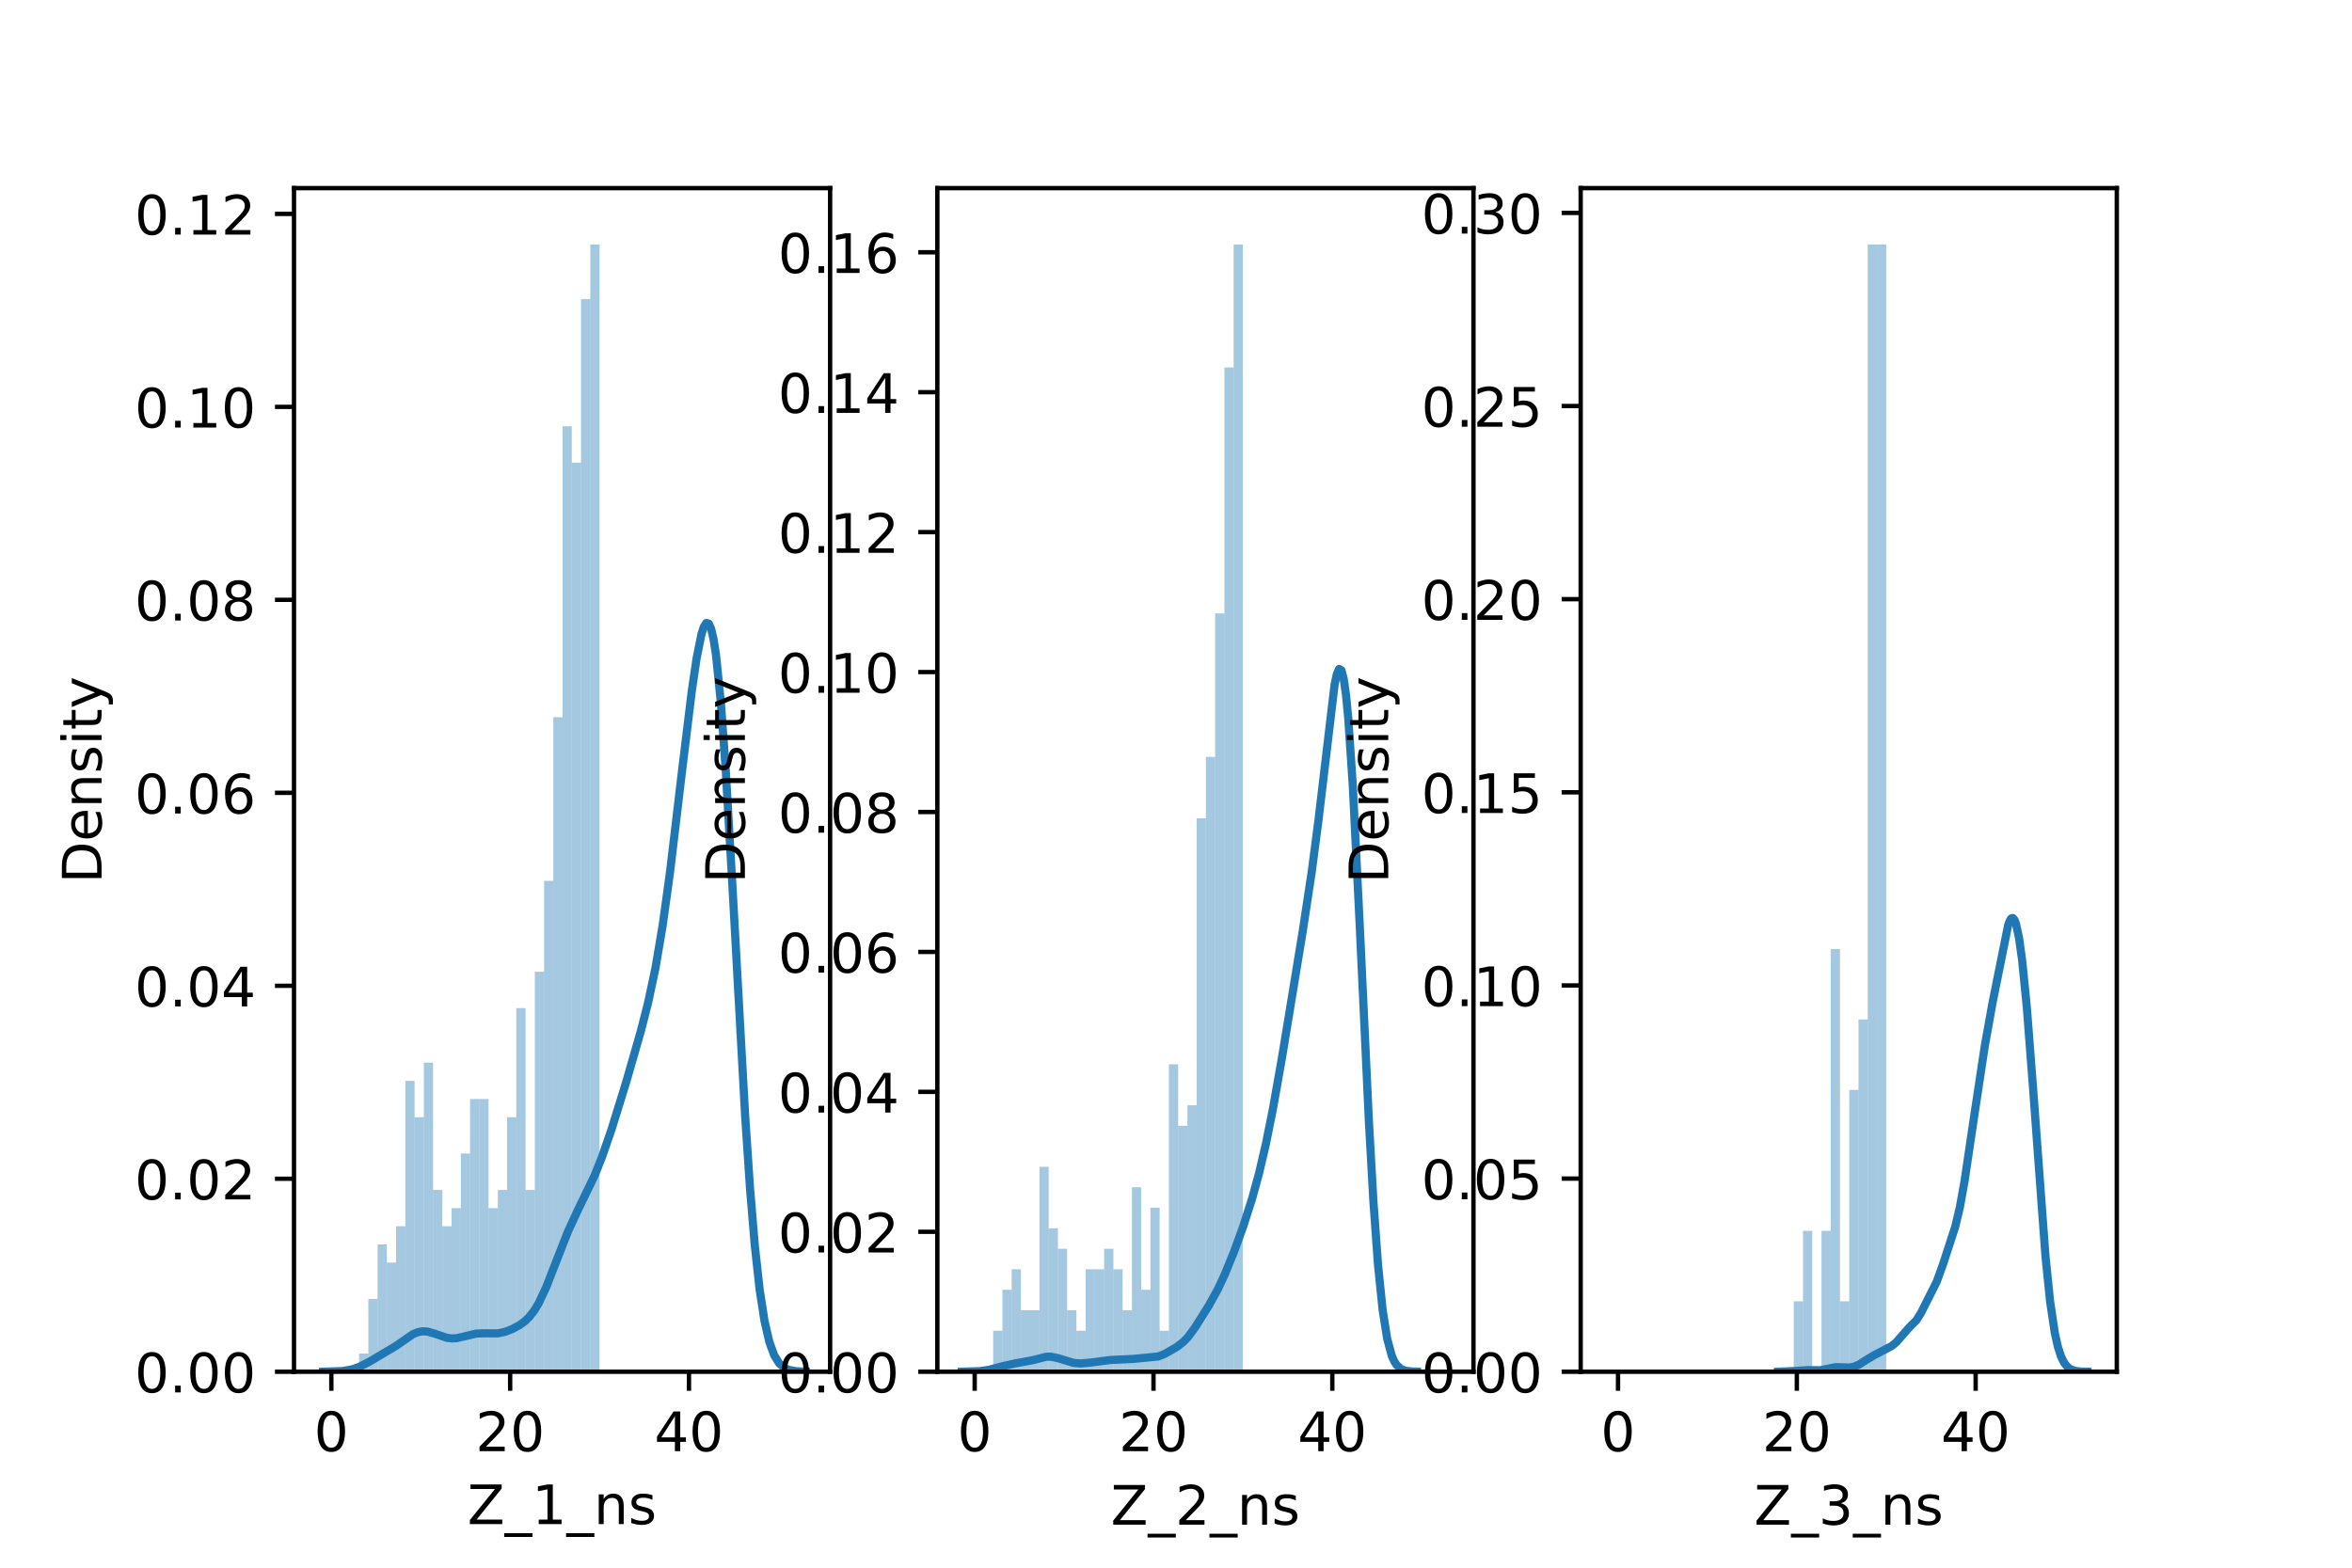 <?xml version="1.0" encoding="utf-8" standalone="no"?>
<!DOCTYPE svg PUBLIC "-//W3C//DTD SVG 1.1//EN"
  "http://www.w3.org/Graphics/SVG/1.1/DTD/svg11.dtd">
<!-- Created with matplotlib (https://matplotlib.org/) -->
<svg height="288pt" version="1.1" viewBox="0 0 432 288" width="432pt" xmlns="http://www.w3.org/2000/svg" xmlns:xlink="http://www.w3.org/1999/xlink">
 <defs>
  <style type="text/css">*{stroke-linecap:butt;stroke-linejoin:round;}</style>
 </defs>
 <g id="figure_1">
  <g id="patch_1">
   <path d="M 0 288 
L 432 288 
L 432 0 
L 0 0 
z
" style="fill:#ffffff;"/>
  </g>
  <g id="axes_1">
   <g id="patch_2">
    <path d="M 54 252 
L 152.471 252 
L 152.471 34.56 
L 54 34.56 
z
" style="fill:#ffffff;"/>
   </g>
   <g id="patch_3">
    <path clip-path="url(#pa188728f07)" d="M 60.858 252 
L 62.557 252 
L 62.557 252 
L 60.858 252 
z
" style="fill:#1f77b4;opacity:0.4;"/>
   </g>
   <g id="patch_4">
    <path clip-path="url(#pa188728f07)" d="M 62.557 252 
L 64.256 252 
L 64.256 252 
L 62.557 252 
z
" style="fill:#1f77b4;opacity:0.4;"/>
   </g>
   <g id="patch_5">
    <path clip-path="url(#pa188728f07)" d="M 64.256 252 
L 65.955 252 
L 65.955 252 
L 64.256 252 
z
" style="fill:#1f77b4;opacity:0.4;"/>
   </g>
   <g id="patch_6">
    <path clip-path="url(#pa188728f07)" d="M 65.955 252 
L 67.653 252 
L 67.653 248.66 
L 65.955 248.66 
z
" style="fill:#1f77b4;opacity:0.4;"/>
   </g>
   <g id="patch_7">
    <path clip-path="url(#pa188728f07)" d="M 67.653 252 
L 69.352 252 
L 69.352 238.64 
L 67.653 238.64 
z
" style="fill:#1f77b4;opacity:0.4;"/>
   </g>
   <g id="patch_8">
    <path clip-path="url(#pa188728f07)" d="M 69.352 252 
L 71.051 252 
L 71.051 228.619 
L 69.352 228.619 
z
" style="fill:#1f77b4;opacity:0.4;"/>
   </g>
   <g id="patch_9">
    <path clip-path="url(#pa188728f07)" d="M 71.051 252 
L 72.75 252 
L 72.75 231.959 
L 71.051 231.959 
z
" style="fill:#1f77b4;opacity:0.4;"/>
   </g>
   <g id="patch_10">
    <path clip-path="url(#pa188728f07)" d="M 72.75 252 
L 74.448 252 
L 74.448 225.279 
L 72.75 225.279 
z
" style="fill:#1f77b4;opacity:0.4;"/>
   </g>
   <g id="patch_11">
    <path clip-path="url(#pa188728f07)" d="M 74.448 252 
L 76.147 252 
L 76.147 198.559 
L 74.448 198.559 
z
" style="fill:#1f77b4;opacity:0.4;"/>
   </g>
   <g id="patch_12">
    <path clip-path="url(#pa188728f07)" d="M 76.147 252 
L 77.846 252 
L 77.846 205.239 
L 76.147 205.239 
z
" style="fill:#1f77b4;opacity:0.4;"/>
   </g>
   <g id="patch_13">
    <path clip-path="url(#pa188728f07)" d="M 77.846 252 
L 79.545 252 
L 79.545 195.218 
L 77.846 195.218 
z
" style="fill:#1f77b4;opacity:0.4;"/>
   </g>
   <g id="patch_14">
    <path clip-path="url(#pa188728f07)" d="M 79.545 252 
L 81.244 252 
L 81.244 218.599 
L 79.545 218.599 
z
" style="fill:#1f77b4;opacity:0.4;"/>
   </g>
   <g id="patch_15">
    <path clip-path="url(#pa188728f07)" d="M 81.244 252 
L 82.942 252 
L 82.942 225.279 
L 81.244 225.279 
z
" style="fill:#1f77b4;opacity:0.4;"/>
   </g>
   <g id="patch_16">
    <path clip-path="url(#pa188728f07)" d="M 82.942 252 
L 84.641 252 
L 84.641 221.939 
L 82.942 221.939 
z
" style="fill:#1f77b4;opacity:0.4;"/>
   </g>
   <g id="patch_17">
    <path clip-path="url(#pa188728f07)" d="M 84.641 252 
L 86.34 252 
L 86.34 211.919 
L 84.641 211.919 
z
" style="fill:#1f77b4;opacity:0.4;"/>
   </g>
   <g id="patch_18">
    <path clip-path="url(#pa188728f07)" d="M 86.34 252 
L 88.039 252 
L 88.039 201.899 
L 86.34 201.899 
z
" style="fill:#1f77b4;opacity:0.4;"/>
   </g>
   <g id="patch_19">
    <path clip-path="url(#pa188728f07)" d="M 88.039 252 
L 89.737 252 
L 89.737 201.899 
L 88.039 201.899 
z
" style="fill:#1f77b4;opacity:0.4;"/>
   </g>
   <g id="patch_20">
    <path clip-path="url(#pa188728f07)" d="M 89.737 252 
L 91.436 252 
L 91.436 221.939 
L 89.737 221.939 
z
" style="fill:#1f77b4;opacity:0.4;"/>
   </g>
   <g id="patch_21">
    <path clip-path="url(#pa188728f07)" d="M 91.436 252 
L 93.135 252 
L 93.135 218.599 
L 91.436 218.599 
z
" style="fill:#1f77b4;opacity:0.4;"/>
   </g>
   <g id="patch_22">
    <path clip-path="url(#pa188728f07)" d="M 93.135 252 
L 94.834 252 
L 94.834 205.239 
L 93.135 205.239 
z
" style="fill:#1f77b4;opacity:0.4;"/>
   </g>
   <g id="patch_23">
    <path clip-path="url(#pa188728f07)" d="M 94.834 252 
L 96.533 252 
L 96.533 185.198 
L 94.834 185.198 
z
" style="fill:#1f77b4;opacity:0.4;"/>
   </g>
   <g id="patch_24">
    <path clip-path="url(#pa188728f07)" d="M 96.533 252 
L 98.231 252 
L 98.231 218.599 
L 96.533 218.599 
z
" style="fill:#1f77b4;opacity:0.4;"/>
   </g>
   <g id="patch_25">
    <path clip-path="url(#pa188728f07)" d="M 98.231 252 
L 99.93 252 
L 99.93 178.518 
L 98.231 178.518 
z
" style="fill:#1f77b4;opacity:0.4;"/>
   </g>
   <g id="patch_26">
    <path clip-path="url(#pa188728f07)" d="M 99.93 252 
L 101.629 252 
L 101.629 161.818 
L 99.93 161.818 
z
" style="fill:#1f77b4;opacity:0.4;"/>
   </g>
   <g id="patch_27">
    <path clip-path="url(#pa188728f07)" d="M 101.629 252 
L 103.328 252 
L 103.328 131.757 
L 101.629 131.757 
z
" style="fill:#1f77b4;opacity:0.4;"/>
   </g>
   <g id="patch_28">
    <path clip-path="url(#pa188728f07)" d="M 103.328 252 
L 105.026 252 
L 105.026 78.315 
L 103.328 78.315 
z
" style="fill:#1f77b4;opacity:0.4;"/>
   </g>
   <g id="patch_29">
    <path clip-path="url(#pa188728f07)" d="M 105.026 252 
L 106.725 252 
L 106.725 84.995 
L 105.026 84.995 
z
" style="fill:#1f77b4;opacity:0.4;"/>
   </g>
   <g id="patch_30">
    <path clip-path="url(#pa188728f07)" d="M 106.725 252 
L 108.424 252 
L 108.424 54.935 
L 106.725 54.935 
z
" style="fill:#1f77b4;opacity:0.4;"/>
   </g>
   <g id="patch_31">
    <path clip-path="url(#pa188728f07)" d="M 108.424 252 
L 110.123 252 
L 110.123 44.914 
L 108.424 44.914 
z
" style="fill:#1f77b4;opacity:0.4;"/>
   </g>
   <g id="matplotlib.axis_1">
    <g id="xtick_1">
     <g id="line2d_1">
      <defs>
       <path d="M 0 0 
L 0 3.5 
" id="m44349bd1cd" style="stroke:#000000;stroke-width:0.8;"/>
      </defs>
      <g>
       <use style="stroke:#000000;stroke-width:0.8;" x="60.858" xlink:href="#m44349bd1cd" y="252"/>
      </g>
     </g>
     <g id="text_1">
      <!-- 0 -->
      <g transform="translate(57.677 266.598)scale(0.1 -0.1)">
       <defs>
        <path d="M 31.781 66.406 
Q 24.172 66.406 20.328 58.906 
Q 16.5 51.422 16.5 36.375 
Q 16.5 21.391 20.328 13.891 
Q 24.172 6.391 31.781 6.391 
Q 39.453 6.391 43.281 13.891 
Q 47.125 21.391 47.125 36.375 
Q 47.125 51.422 43.281 58.906 
Q 39.453 66.406 31.781 66.406 
z
M 31.781 74.219 
Q 44.047 74.219 50.516 64.516 
Q 56.984 54.828 56.984 36.375 
Q 56.984 17.969 50.516 8.266 
Q 44.047 -1.422 31.781 -1.422 
Q 19.531 -1.422 13.062 8.266 
Q 6.594 17.969 6.594 36.375 
Q 6.594 54.828 13.062 64.516 
Q 19.531 74.219 31.781 74.219 
z
" id="DejaVuSans-48"/>
       </defs>
       <use xlink:href="#DejaVuSans-48"/>
      </g>
     </g>
    </g>
    <g id="xtick_2">
     <g id="line2d_2">
      <g>
       <use style="stroke:#000000;stroke-width:0.8;" x="93.701" xlink:href="#m44349bd1cd" y="252"/>
      </g>
     </g>
     <g id="text_2">
      <!-- 20 -->
      <g transform="translate(87.339 266.598)scale(0.1 -0.1)">
       <defs>
        <path d="M 19.188 8.297 
L 53.609 8.297 
L 53.609 0 
L 7.328 0 
L 7.328 8.297 
Q 12.938 14.109 22.625 23.891 
Q 32.328 33.688 34.812 36.531 
Q 39.547 41.844 41.422 45.531 
Q 43.312 49.219 43.312 52.781 
Q 43.312 58.594 39.234 62.25 
Q 35.156 65.922 28.609 65.922 
Q 23.969 65.922 18.812 64.312 
Q 13.672 62.703 7.812 59.422 
L 7.812 69.391 
Q 13.766 71.781 18.938 73 
Q 24.125 74.219 28.422 74.219 
Q 39.75 74.219 46.484 68.547 
Q 53.219 62.891 53.219 53.422 
Q 53.219 48.922 51.531 44.891 
Q 49.859 40.875 45.406 35.406 
Q 44.188 33.984 37.641 27.219 
Q 31.109 20.453 19.188 8.297 
z
" id="DejaVuSans-50"/>
       </defs>
       <use xlink:href="#DejaVuSans-50"/>
       <use x="63.623" xlink:href="#DejaVuSans-48"/>
      </g>
     </g>
    </g>
    <g id="xtick_3">
     <g id="line2d_3">
      <g>
       <use style="stroke:#000000;stroke-width:0.8;" x="126.544" xlink:href="#m44349bd1cd" y="252"/>
      </g>
     </g>
     <g id="text_3">
      <!-- 40 -->
      <g transform="translate(120.182 266.598)scale(0.1 -0.1)">
       <defs>
        <path d="M 37.797 64.312 
L 12.891 25.391 
L 37.797 25.391 
z
M 35.203 72.906 
L 47.609 72.906 
L 47.609 25.391 
L 58.016 25.391 
L 58.016 17.188 
L 47.609 17.188 
L 47.609 0 
L 37.797 0 
L 37.797 17.188 
L 4.891 17.188 
L 4.891 26.703 
z
" id="DejaVuSans-52"/>
       </defs>
       <use xlink:href="#DejaVuSans-52"/>
       <use x="63.623" xlink:href="#DejaVuSans-48"/>
      </g>
     </g>
    </g>
    <g id="text_4">
     <!-- Z_1_ns -->
     <g transform="translate(85.856 279.998)scale(0.1 -0.1)">
      <defs>
       <path d="M 5.609 72.906 
L 62.891 72.906 
L 62.891 65.375 
L 16.797 8.297 
L 64.016 8.297 
L 64.016 0 
L 4.5 0 
L 4.5 7.516 
L 50.594 64.594 
L 5.609 64.594 
z
" id="DejaVuSans-90"/>
       <path d="M 50.984 -16.609 
L 50.984 -23.578 
L -0.984 -23.578 
L -0.984 -16.609 
z
" id="DejaVuSans-95"/>
       <path d="M 12.406 8.297 
L 28.516 8.297 
L 28.516 63.922 
L 10.984 60.406 
L 10.984 69.391 
L 28.422 72.906 
L 38.281 72.906 
L 38.281 8.297 
L 54.391 8.297 
L 54.391 0 
L 12.406 0 
z
" id="DejaVuSans-49"/>
       <path d="M 54.891 33.016 
L 54.891 0 
L 45.906 0 
L 45.906 32.719 
Q 45.906 40.484 42.875 44.328 
Q 39.844 48.188 33.797 48.188 
Q 26.516 48.188 22.312 43.547 
Q 18.109 38.922 18.109 30.906 
L 18.109 0 
L 9.078 0 
L 9.078 54.688 
L 18.109 54.688 
L 18.109 46.188 
Q 21.344 51.125 25.703 53.562 
Q 30.078 56 35.797 56 
Q 45.219 56 50.047 50.172 
Q 54.891 44.344 54.891 33.016 
z
" id="DejaVuSans-110"/>
       <path d="M 44.281 53.078 
L 44.281 44.578 
Q 40.484 46.531 36.375 47.5 
Q 32.281 48.484 27.875 48.484 
Q 21.188 48.484 17.844 46.438 
Q 14.5 44.391 14.5 40.281 
Q 14.5 37.156 16.891 35.375 
Q 19.281 33.594 26.516 31.984 
L 29.594 31.297 
Q 39.156 29.25 43.188 25.516 
Q 47.219 21.781 47.219 15.094 
Q 47.219 7.469 41.188 3.016 
Q 35.156 -1.422 24.609 -1.422 
Q 20.219 -1.422 15.453 -0.562 
Q 10.688 0.297 5.422 2 
L 5.422 11.281 
Q 10.406 8.688 15.234 7.391 
Q 20.062 6.109 24.812 6.109 
Q 31.156 6.109 34.562 8.281 
Q 37.984 10.453 37.984 14.406 
Q 37.984 18.062 35.516 20.016 
Q 33.062 21.969 24.703 23.781 
L 21.578 24.516 
Q 13.234 26.266 9.516 29.906 
Q 5.812 33.547 5.812 39.891 
Q 5.812 47.609 11.281 51.797 
Q 16.75 56 26.812 56 
Q 31.781 56 36.172 55.266 
Q 40.578 54.547 44.281 53.078 
z
" id="DejaVuSans-115"/>
      </defs>
      <use xlink:href="#DejaVuSans-90"/>
      <use x="68.506" xlink:href="#DejaVuSans-95"/>
      <use x="118.506" xlink:href="#DejaVuSans-49"/>
      <use x="182.129" xlink:href="#DejaVuSans-95"/>
      <use x="232.129" xlink:href="#DejaVuSans-110"/>
      <use x="295.508" xlink:href="#DejaVuSans-115"/>
     </g>
    </g>
   </g>
   <g id="matplotlib.axis_2">
    <g id="ytick_1">
     <g id="line2d_4">
      <defs>
       <path d="M 0 0 
L -3.5 0 
" id="m15f867b687" style="stroke:#000000;stroke-width:0.8;"/>
      </defs>
      <g>
       <use style="stroke:#000000;stroke-width:0.8;" x="54" xlink:href="#m15f867b687" y="252"/>
      </g>
     </g>
     <g id="text_5">
      <!-- 0.00 -->
      <g transform="translate(24.734 255.799)scale(0.1 -0.1)">
       <defs>
        <path d="M 10.688 12.406 
L 21 12.406 
L 21 0 
L 10.688 0 
z
" id="DejaVuSans-46"/>
       </defs>
       <use xlink:href="#DejaVuSans-48"/>
       <use x="63.623" xlink:href="#DejaVuSans-46"/>
       <use x="95.41" xlink:href="#DejaVuSans-48"/>
       <use x="159.033" xlink:href="#DejaVuSans-48"/>
      </g>
     </g>
    </g>
    <g id="ytick_2">
     <g id="line2d_5">
      <g>
       <use style="stroke:#000000;stroke-width:0.8;" x="54" xlink:href="#m15f867b687" y="216.549"/>
      </g>
     </g>
     <g id="text_6">
      <!-- 0.02 -->
      <g transform="translate(24.734 220.348)scale(0.1 -0.1)">
       <use xlink:href="#DejaVuSans-48"/>
       <use x="63.623" xlink:href="#DejaVuSans-46"/>
       <use x="95.41" xlink:href="#DejaVuSans-48"/>
       <use x="159.033" xlink:href="#DejaVuSans-50"/>
      </g>
     </g>
    </g>
    <g id="ytick_3">
     <g id="line2d_6">
      <g>
       <use style="stroke:#000000;stroke-width:0.8;" x="54" xlink:href="#m15f867b687" y="181.098"/>
      </g>
     </g>
     <g id="text_7">
      <!-- 0.04 -->
      <g transform="translate(24.734 184.897)scale(0.1 -0.1)">
       <use xlink:href="#DejaVuSans-48"/>
       <use x="63.623" xlink:href="#DejaVuSans-46"/>
       <use x="95.41" xlink:href="#DejaVuSans-48"/>
       <use x="159.033" xlink:href="#DejaVuSans-52"/>
      </g>
     </g>
    </g>
    <g id="ytick_4">
     <g id="line2d_7">
      <g>
       <use style="stroke:#000000;stroke-width:0.8;" x="54" xlink:href="#m15f867b687" y="145.647"/>
      </g>
     </g>
     <g id="text_8">
      <!-- 0.06 -->
      <g transform="translate(24.734 149.446)scale(0.1 -0.1)">
       <defs>
        <path d="M 33.016 40.375 
Q 26.375 40.375 22.484 35.828 
Q 18.609 31.297 18.609 23.391 
Q 18.609 15.531 22.484 10.953 
Q 26.375 6.391 33.016 6.391 
Q 39.656 6.391 43.531 10.953 
Q 47.406 15.531 47.406 23.391 
Q 47.406 31.297 43.531 35.828 
Q 39.656 40.375 33.016 40.375 
z
M 52.594 71.297 
L 52.594 62.312 
Q 48.875 64.062 45.094 64.984 
Q 41.312 65.922 37.594 65.922 
Q 27.828 65.922 22.672 59.328 
Q 17.531 52.734 16.797 39.406 
Q 19.672 43.656 24.016 45.922 
Q 28.375 48.188 33.594 48.188 
Q 44.578 48.188 50.953 41.516 
Q 57.328 34.859 57.328 23.391 
Q 57.328 12.156 50.688 5.359 
Q 44.047 -1.422 33.016 -1.422 
Q 20.359 -1.422 13.672 8.266 
Q 6.984 17.969 6.984 36.375 
Q 6.984 53.656 15.188 63.938 
Q 23.391 74.219 37.203 74.219 
Q 40.922 74.219 44.703 73.484 
Q 48.484 72.75 52.594 71.297 
z
" id="DejaVuSans-54"/>
       </defs>
       <use xlink:href="#DejaVuSans-48"/>
       <use x="63.623" xlink:href="#DejaVuSans-46"/>
       <use x="95.41" xlink:href="#DejaVuSans-48"/>
       <use x="159.033" xlink:href="#DejaVuSans-54"/>
      </g>
     </g>
    </g>
    <g id="ytick_5">
     <g id="line2d_8">
      <g>
       <use style="stroke:#000000;stroke-width:0.8;" x="54" xlink:href="#m15f867b687" y="110.196"/>
      </g>
     </g>
     <g id="text_9">
      <!-- 0.08 -->
      <g transform="translate(24.734 113.995)scale(0.1 -0.1)">
       <defs>
        <path d="M 31.781 34.625 
Q 24.75 34.625 20.719 30.859 
Q 16.703 27.094 16.703 20.516 
Q 16.703 13.922 20.719 10.156 
Q 24.75 6.391 31.781 6.391 
Q 38.812 6.391 42.859 10.172 
Q 46.922 13.969 46.922 20.516 
Q 46.922 27.094 42.891 30.859 
Q 38.875 34.625 31.781 34.625 
z
M 21.922 38.812 
Q 15.578 40.375 12.031 44.719 
Q 8.5 49.078 8.5 55.328 
Q 8.5 64.062 14.719 69.141 
Q 20.953 74.219 31.781 74.219 
Q 42.672 74.219 48.875 69.141 
Q 55.078 64.062 55.078 55.328 
Q 55.078 49.078 51.531 44.719 
Q 48 40.375 41.703 38.812 
Q 48.828 37.156 52.797 32.312 
Q 56.781 27.484 56.781 20.516 
Q 56.781 9.906 50.312 4.234 
Q 43.844 -1.422 31.781 -1.422 
Q 19.734 -1.422 13.25 4.234 
Q 6.781 9.906 6.781 20.516 
Q 6.781 27.484 10.781 32.312 
Q 14.797 37.156 21.922 38.812 
z
M 18.312 54.391 
Q 18.312 48.734 21.844 45.562 
Q 25.391 42.391 31.781 42.391 
Q 38.141 42.391 41.719 45.562 
Q 45.312 48.734 45.312 54.391 
Q 45.312 60.062 41.719 63.234 
Q 38.141 66.406 31.781 66.406 
Q 25.391 66.406 21.844 63.234 
Q 18.312 60.062 18.312 54.391 
z
" id="DejaVuSans-56"/>
       </defs>
       <use xlink:href="#DejaVuSans-48"/>
       <use x="63.623" xlink:href="#DejaVuSans-46"/>
       <use x="95.41" xlink:href="#DejaVuSans-48"/>
       <use x="159.033" xlink:href="#DejaVuSans-56"/>
      </g>
     </g>
    </g>
    <g id="ytick_6">
     <g id="line2d_9">
      <g>
       <use style="stroke:#000000;stroke-width:0.8;" x="54" xlink:href="#m15f867b687" y="74.745"/>
      </g>
     </g>
     <g id="text_10">
      <!-- 0.10 -->
      <g transform="translate(24.734 78.544)scale(0.1 -0.1)">
       <use xlink:href="#DejaVuSans-48"/>
       <use x="63.623" xlink:href="#DejaVuSans-46"/>
       <use x="95.41" xlink:href="#DejaVuSans-49"/>
       <use x="159.033" xlink:href="#DejaVuSans-48"/>
      </g>
     </g>
    </g>
    <g id="ytick_7">
     <g id="line2d_10">
      <g>
       <use style="stroke:#000000;stroke-width:0.8;" x="54" xlink:href="#m15f867b687" y="39.294"/>
      </g>
     </g>
     <g id="text_11">
      <!-- 0.12 -->
      <g transform="translate(24.734 43.093)scale(0.1 -0.1)">
       <use xlink:href="#DejaVuSans-48"/>
       <use x="63.623" xlink:href="#DejaVuSans-46"/>
       <use x="95.41" xlink:href="#DejaVuSans-49"/>
       <use x="159.033" xlink:href="#DejaVuSans-50"/>
      </g>
     </g>
    </g>
    <g id="text_12">
     <!-- Density -->
     <g transform="translate(18.655 162.289)rotate(-90)scale(0.1 -0.1)">
      <defs>
       <path d="M 19.672 64.797 
L 19.672 8.109 
L 31.594 8.109 
Q 46.688 8.109 53.688 14.938 
Q 60.688 21.781 60.688 36.531 
Q 60.688 51.172 53.688 57.984 
Q 46.688 64.797 31.594 64.797 
z
M 9.812 72.906 
L 30.078 72.906 
Q 51.266 72.906 61.172 64.094 
Q 71.094 55.281 71.094 36.531 
Q 71.094 17.672 61.125 8.828 
Q 51.172 0 30.078 0 
L 9.812 0 
z
" id="DejaVuSans-68"/>
       <path d="M 56.203 29.594 
L 56.203 25.203 
L 14.891 25.203 
Q 15.484 15.922 20.484 11.062 
Q 25.484 6.203 34.422 6.203 
Q 39.594 6.203 44.453 7.469 
Q 49.312 8.734 54.109 11.281 
L 54.109 2.781 
Q 49.266 0.734 44.188 -0.344 
Q 39.109 -1.422 33.891 -1.422 
Q 20.797 -1.422 13.156 6.188 
Q 5.516 13.812 5.516 26.812 
Q 5.516 40.234 12.766 48.109 
Q 20.016 56 32.328 56 
Q 43.359 56 49.781 48.891 
Q 56.203 41.797 56.203 29.594 
z
M 47.219 32.234 
Q 47.125 39.594 43.094 43.984 
Q 39.062 48.391 32.422 48.391 
Q 24.906 48.391 20.391 44.141 
Q 15.875 39.891 15.188 32.172 
z
" id="DejaVuSans-101"/>
       <path d="M 9.422 54.688 
L 18.406 54.688 
L 18.406 0 
L 9.422 0 
z
M 9.422 75.984 
L 18.406 75.984 
L 18.406 64.594 
L 9.422 64.594 
z
" id="DejaVuSans-105"/>
       <path d="M 18.312 70.219 
L 18.312 54.688 
L 36.812 54.688 
L 36.812 47.703 
L 18.312 47.703 
L 18.312 18.016 
Q 18.312 11.328 20.141 9.422 
Q 21.969 7.516 27.594 7.516 
L 36.812 7.516 
L 36.812 0 
L 27.594 0 
Q 17.188 0 13.234 3.875 
Q 9.281 7.766 9.281 18.016 
L 9.281 47.703 
L 2.688 47.703 
L 2.688 54.688 
L 9.281 54.688 
L 9.281 70.219 
z
" id="DejaVuSans-116"/>
       <path d="M 32.172 -5.078 
Q 28.375 -14.844 24.75 -17.812 
Q 21.141 -20.797 15.094 -20.797 
L 7.906 -20.797 
L 7.906 -13.281 
L 13.188 -13.281 
Q 16.891 -13.281 18.938 -11.516 
Q 21 -9.766 23.484 -3.219 
L 25.094 0.875 
L 2.984 54.688 
L 12.5 54.688 
L 29.594 11.922 
L 46.688 54.688 
L 56.203 54.688 
z
" id="DejaVuSans-121"/>
      </defs>
      <use xlink:href="#DejaVuSans-68"/>
      <use x="77.002" xlink:href="#DejaVuSans-101"/>
      <use x="138.525" xlink:href="#DejaVuSans-110"/>
      <use x="201.904" xlink:href="#DejaVuSans-115"/>
      <use x="254.004" xlink:href="#DejaVuSans-105"/>
      <use x="281.787" xlink:href="#DejaVuSans-116"/>
      <use x="320.996" xlink:href="#DejaVuSans-121"/>
     </g>
    </g>
   </g>
   <g id="line2d_11">
    <path clip-path="url(#pa188728f07)" d="M 59.348 251.997 
L 62.911 251.877 
L 64.693 251.561 
L 66.03 251.091 
L 67.811 250.179 
L 72.711 247.273 
L 75.83 245.109 
L 76.721 244.735 
L 77.612 244.572 
L 78.503 244.622 
L 79.839 245.003 
L 82.066 245.767 
L 82.957 245.882 
L 83.848 245.836 
L 85.184 245.535 
L 87.412 245 
L 88.748 244.936 
L 91.421 244.954 
L 92.757 244.672 
L 94.094 244.152 
L 95.43 243.43 
L 96.321 242.79 
L 97.212 241.938 
L 98.103 240.795 
L 98.994 239.31 
L 100.33 236.452 
L 102.112 231.876 
L 104.339 226.2 
L 106.121 222.353 
L 109.239 215.904 
L 110.576 212.542 
L 112.358 207.37 
L 115.03 198.739 
L 117.703 189.431 
L 119.04 184.199 
L 120.376 177.923 
L 121.712 170.027 
L 123.049 160.34 
L 125.276 141.604 
L 127.058 126.986 
L 127.949 120.933 
L 128.84 116.505 
L 129.285 115.132 
L 129.731 114.452 
L 130.176 114.559 
L 130.622 115.537 
L 131.067 117.452 
L 131.513 120.344 
L 132.403 129.069 
L 133.294 141.386 
L 134.631 164.592 
L 136.858 204.909 
L 137.749 218.175 
L 138.64 228.866 
L 139.531 236.946 
L 140.422 242.694 
L 141.313 246.547 
L 142.204 248.983 
L 143.095 250.43 
L 143.985 251.236 
L 144.876 251.654 
L 146.213 251.909 
L 147.995 251.989 
L 147.995 251.989 
" style="fill:none;stroke:#1f77b4;stroke-linecap:square;stroke-width:1.5;"/>
   </g>
   <g id="patch_32">
    <path d="M 54 252 
L 54 34.56 
" style="fill:none;stroke:#000000;stroke-linecap:square;stroke-linejoin:miter;stroke-width:0.8;"/>
   </g>
   <g id="patch_33">
    <path d="M 152.471 252 
L 152.471 34.56 
" style="fill:none;stroke:#000000;stroke-linecap:square;stroke-linejoin:miter;stroke-width:0.8;"/>
   </g>
   <g id="patch_34">
    <path d="M 54 252 
L 152.471 252 
" style="fill:none;stroke:#000000;stroke-linecap:square;stroke-linejoin:miter;stroke-width:0.8;"/>
   </g>
   <g id="patch_35">
    <path d="M 54 34.56 
L 152.471 34.56 
" style="fill:none;stroke:#000000;stroke-linecap:square;stroke-linejoin:miter;stroke-width:0.8;"/>
   </g>
  </g>
  <g id="axes_2">
   <g id="patch_36">
    <path d="M 172.165 252 
L 270.635 252 
L 270.635 34.56 
L 172.165 34.56 
z
" style="fill:#ffffff;"/>
   </g>
   <g id="patch_37">
    <path clip-path="url(#p2536c1d29c)" d="M 179.023 252 
L 180.722 252 
L 180.722 252 
L 179.023 252 
z
" style="fill:#1f77b4;opacity:0.4;"/>
   </g>
   <g id="patch_38">
    <path clip-path="url(#p2536c1d29c)" d="M 180.722 252 
L 182.421 252 
L 182.421 252 
L 180.722 252 
z
" style="fill:#1f77b4;opacity:0.4;"/>
   </g>
   <g id="patch_39">
    <path clip-path="url(#p2536c1d29c)" d="M 182.421 252 
L 184.119 252 
L 184.119 244.47 
L 182.421 244.47 
z
" style="fill:#1f77b4;opacity:0.4;"/>
   </g>
   <g id="patch_40">
    <path clip-path="url(#p2536c1d29c)" d="M 184.119 252 
L 185.818 252 
L 185.818 236.939 
L 184.119 236.939 
z
" style="fill:#1f77b4;opacity:0.4;"/>
   </g>
   <g id="patch_41">
    <path clip-path="url(#p2536c1d29c)" d="M 185.818 252 
L 187.517 252 
L 187.517 233.174 
L 185.818 233.174 
z
" style="fill:#1f77b4;opacity:0.4;"/>
   </g>
   <g id="patch_42">
    <path clip-path="url(#p2536c1d29c)" d="M 187.517 252 
L 189.216 252 
L 189.216 240.704 
L 187.517 240.704 
z
" style="fill:#1f77b4;opacity:0.4;"/>
   </g>
   <g id="patch_43">
    <path clip-path="url(#p2536c1d29c)" d="M 189.216 252 
L 190.914 252 
L 190.914 240.704 
L 189.216 240.704 
z
" style="fill:#1f77b4;opacity:0.4;"/>
   </g>
   <g id="patch_44">
    <path clip-path="url(#p2536c1d29c)" d="M 190.914 252 
L 192.613 252 
L 192.613 214.348 
L 190.914 214.348 
z
" style="fill:#1f77b4;opacity:0.4;"/>
   </g>
   <g id="patch_45">
    <path clip-path="url(#p2536c1d29c)" d="M 192.613 252 
L 194.312 252 
L 194.312 225.644 
L 192.613 225.644 
z
" style="fill:#1f77b4;opacity:0.4;"/>
   </g>
   <g id="patch_46">
    <path clip-path="url(#p2536c1d29c)" d="M 194.312 252 
L 196.011 252 
L 196.011 229.409 
L 194.312 229.409 
z
" style="fill:#1f77b4;opacity:0.4;"/>
   </g>
   <g id="patch_47">
    <path clip-path="url(#p2536c1d29c)" d="M 196.011 252 
L 197.71 252 
L 197.71 240.704 
L 196.011 240.704 
z
" style="fill:#1f77b4;opacity:0.4;"/>
   </g>
   <g id="patch_48">
    <path clip-path="url(#p2536c1d29c)" d="M 197.71 252 
L 199.408 252 
L 199.408 244.47 
L 197.71 244.47 
z
" style="fill:#1f77b4;opacity:0.4;"/>
   </g>
   <g id="patch_49">
    <path clip-path="url(#p2536c1d29c)" d="M 199.408 252 
L 201.107 252 
L 201.107 233.174 
L 199.408 233.174 
z
" style="fill:#1f77b4;opacity:0.4;"/>
   </g>
   <g id="patch_50">
    <path clip-path="url(#p2536c1d29c)" d="M 201.107 252 
L 202.806 252 
L 202.806 233.174 
L 201.107 233.174 
z
" style="fill:#1f77b4;opacity:0.4;"/>
   </g>
   <g id="patch_51">
    <path clip-path="url(#p2536c1d29c)" d="M 202.806 252 
L 204.505 252 
L 204.505 229.409 
L 202.806 229.409 
z
" style="fill:#1f77b4;opacity:0.4;"/>
   </g>
   <g id="patch_52">
    <path clip-path="url(#p2536c1d29c)" d="M 204.505 252 
L 206.203 252 
L 206.203 233.174 
L 204.505 233.174 
z
" style="fill:#1f77b4;opacity:0.4;"/>
   </g>
   <g id="patch_53">
    <path clip-path="url(#p2536c1d29c)" d="M 206.203 252 
L 207.902 252 
L 207.902 240.704 
L 206.203 240.704 
z
" style="fill:#1f77b4;opacity:0.4;"/>
   </g>
   <g id="patch_54">
    <path clip-path="url(#p2536c1d29c)" d="M 207.902 252 
L 209.601 252 
L 209.601 218.113 
L 207.902 218.113 
z
" style="fill:#1f77b4;opacity:0.4;"/>
   </g>
   <g id="patch_55">
    <path clip-path="url(#p2536c1d29c)" d="M 209.601 252 
L 211.3 252 
L 211.3 236.939 
L 209.601 236.939 
z
" style="fill:#1f77b4;opacity:0.4;"/>
   </g>
   <g id="patch_56">
    <path clip-path="url(#p2536c1d29c)" d="M 211.3 252 
L 212.999 252 
L 212.999 221.878 
L 211.3 221.878 
z
" style="fill:#1f77b4;opacity:0.4;"/>
   </g>
   <g id="patch_57">
    <path clip-path="url(#p2536c1d29c)" d="M 212.999 252 
L 214.697 252 
L 214.697 244.47 
L 212.999 244.47 
z
" style="fill:#1f77b4;opacity:0.4;"/>
   </g>
   <g id="patch_58">
    <path clip-path="url(#p2536c1d29c)" d="M 214.697 252 
L 216.396 252 
L 216.396 195.522 
L 214.697 195.522 
z
" style="fill:#1f77b4;opacity:0.4;"/>
   </g>
   <g id="patch_59">
    <path clip-path="url(#p2536c1d29c)" d="M 216.396 252 
L 218.095 252 
L 218.095 206.818 
L 216.396 206.818 
z
" style="fill:#1f77b4;opacity:0.4;"/>
   </g>
   <g id="patch_60">
    <path clip-path="url(#p2536c1d29c)" d="M 218.095 252 
L 219.794 252 
L 219.794 203.052 
L 218.095 203.052 
z
" style="fill:#1f77b4;opacity:0.4;"/>
   </g>
   <g id="patch_61">
    <path clip-path="url(#p2536c1d29c)" d="M 219.794 252 
L 221.492 252 
L 221.492 150.34 
L 219.794 150.34 
z
" style="fill:#1f77b4;opacity:0.4;"/>
   </g>
   <g id="patch_62">
    <path clip-path="url(#p2536c1d29c)" d="M 221.492 252 
L 223.191 252 
L 223.191 139.044 
L 221.492 139.044 
z
" style="fill:#1f77b4;opacity:0.4;"/>
   </g>
   <g id="patch_63">
    <path clip-path="url(#p2536c1d29c)" d="M 223.191 252 
L 224.89 252 
L 224.89 112.688 
L 223.191 112.688 
z
" style="fill:#1f77b4;opacity:0.4;"/>
   </g>
   <g id="patch_64">
    <path clip-path="url(#p2536c1d29c)" d="M 224.89 252 
L 226.589 252 
L 226.589 67.505 
L 224.89 67.505 
z
" style="fill:#1f77b4;opacity:0.4;"/>
   </g>
   <g id="patch_65">
    <path clip-path="url(#p2536c1d29c)" d="M 226.589 252 
L 228.288 252 
L 228.288 44.914 
L 226.589 44.914 
z
" style="fill:#1f77b4;opacity:0.4;"/>
   </g>
   <g id="matplotlib.axis_3">
    <g id="xtick_4">
     <g id="line2d_12">
      <g>
       <use style="stroke:#000000;stroke-width:0.8;" x="179.023" xlink:href="#m44349bd1cd" y="252"/>
      </g>
     </g>
     <g id="text_13">
      <!-- 0 -->
      <g transform="translate(175.842 266.598)scale(0.1 -0.1)">
       <use xlink:href="#DejaVuSans-48"/>
      </g>
     </g>
    </g>
    <g id="xtick_5">
     <g id="line2d_13">
      <g>
       <use style="stroke:#000000;stroke-width:0.8;" x="211.866" xlink:href="#m44349bd1cd" y="252"/>
      </g>
     </g>
     <g id="text_14">
      <!-- 20 -->
      <g transform="translate(205.504 266.598)scale(0.1 -0.1)">
       <use xlink:href="#DejaVuSans-50"/>
       <use x="63.623" xlink:href="#DejaVuSans-48"/>
      </g>
     </g>
    </g>
    <g id="xtick_6">
     <g id="line2d_14">
      <g>
       <use style="stroke:#000000;stroke-width:0.8;" x="244.709" xlink:href="#m44349bd1cd" y="252"/>
      </g>
     </g>
     <g id="text_15">
      <!-- 40 -->
      <g transform="translate(238.347 266.598)scale(0.1 -0.1)">
       <use xlink:href="#DejaVuSans-52"/>
       <use x="63.623" xlink:href="#DejaVuSans-48"/>
      </g>
     </g>
    </g>
    <g id="text_16">
     <!-- Z_2_ns -->
     <g transform="translate(204.02 280.1)scale(0.1 -0.1)">
      <use xlink:href="#DejaVuSans-90"/>
      <use x="68.506" xlink:href="#DejaVuSans-95"/>
      <use x="118.506" xlink:href="#DejaVuSans-50"/>
      <use x="182.129" xlink:href="#DejaVuSans-95"/>
      <use x="232.129" xlink:href="#DejaVuSans-110"/>
      <use x="295.508" xlink:href="#DejaVuSans-115"/>
     </g>
    </g>
   </g>
   <g id="matplotlib.axis_4">
    <g id="ytick_8">
     <g id="line2d_15">
      <g>
       <use style="stroke:#000000;stroke-width:0.8;" x="172.165" xlink:href="#m15f867b687" y="252"/>
      </g>
     </g>
     <g id="text_17">
      <!-- 0.00 -->
      <g transform="translate(142.899 255.799)scale(0.1 -0.1)">
       <use xlink:href="#DejaVuSans-48"/>
       <use x="63.623" xlink:href="#DejaVuSans-46"/>
       <use x="95.41" xlink:href="#DejaVuSans-48"/>
       <use x="159.033" xlink:href="#DejaVuSans-48"/>
      </g>
     </g>
    </g>
    <g id="ytick_9">
     <g id="line2d_16">
      <g>
       <use style="stroke:#000000;stroke-width:0.8;" x="172.165" xlink:href="#m15f867b687" y="226.293"/>
      </g>
     </g>
     <g id="text_18">
      <!-- 0.02 -->
      <g transform="translate(142.899 230.092)scale(0.1 -0.1)">
       <use xlink:href="#DejaVuSans-48"/>
       <use x="63.623" xlink:href="#DejaVuSans-46"/>
       <use x="95.41" xlink:href="#DejaVuSans-48"/>
       <use x="159.033" xlink:href="#DejaVuSans-50"/>
      </g>
     </g>
    </g>
    <g id="ytick_10">
     <g id="line2d_17">
      <g>
       <use style="stroke:#000000;stroke-width:0.8;" x="172.165" xlink:href="#m15f867b687" y="200.586"/>
      </g>
     </g>
     <g id="text_19">
      <!-- 0.04 -->
      <g transform="translate(142.899 204.385)scale(0.1 -0.1)">
       <use xlink:href="#DejaVuSans-48"/>
       <use x="63.623" xlink:href="#DejaVuSans-46"/>
       <use x="95.41" xlink:href="#DejaVuSans-48"/>
       <use x="159.033" xlink:href="#DejaVuSans-52"/>
      </g>
     </g>
    </g>
    <g id="ytick_11">
     <g id="line2d_18">
      <g>
       <use style="stroke:#000000;stroke-width:0.8;" x="172.165" xlink:href="#m15f867b687" y="174.878"/>
      </g>
     </g>
     <g id="text_20">
      <!-- 0.06 -->
      <g transform="translate(142.899 178.678)scale(0.1 -0.1)">
       <use xlink:href="#DejaVuSans-48"/>
       <use x="63.623" xlink:href="#DejaVuSans-46"/>
       <use x="95.41" xlink:href="#DejaVuSans-48"/>
       <use x="159.033" xlink:href="#DejaVuSans-54"/>
      </g>
     </g>
    </g>
    <g id="ytick_12">
     <g id="line2d_19">
      <g>
       <use style="stroke:#000000;stroke-width:0.8;" x="172.165" xlink:href="#m15f867b687" y="149.171"/>
      </g>
     </g>
     <g id="text_21">
      <!-- 0.08 -->
      <g transform="translate(142.899 152.97)scale(0.1 -0.1)">
       <use xlink:href="#DejaVuSans-48"/>
       <use x="63.623" xlink:href="#DejaVuSans-46"/>
       <use x="95.41" xlink:href="#DejaVuSans-48"/>
       <use x="159.033" xlink:href="#DejaVuSans-56"/>
      </g>
     </g>
    </g>
    <g id="ytick_13">
     <g id="line2d_20">
      <g>
       <use style="stroke:#000000;stroke-width:0.8;" x="172.165" xlink:href="#m15f867b687" y="123.464"/>
      </g>
     </g>
     <g id="text_22">
      <!-- 0.10 -->
      <g transform="translate(142.899 127.263)scale(0.1 -0.1)">
       <use xlink:href="#DejaVuSans-48"/>
       <use x="63.623" xlink:href="#DejaVuSans-46"/>
       <use x="95.41" xlink:href="#DejaVuSans-49"/>
       <use x="159.033" xlink:href="#DejaVuSans-48"/>
      </g>
     </g>
    </g>
    <g id="ytick_14">
     <g id="line2d_21">
      <g>
       <use style="stroke:#000000;stroke-width:0.8;" x="172.165" xlink:href="#m15f867b687" y="97.757"/>
      </g>
     </g>
     <g id="text_23">
      <!-- 0.12 -->
      <g transform="translate(142.899 101.556)scale(0.1 -0.1)">
       <use xlink:href="#DejaVuSans-48"/>
       <use x="63.623" xlink:href="#DejaVuSans-46"/>
       <use x="95.41" xlink:href="#DejaVuSans-49"/>
       <use x="159.033" xlink:href="#DejaVuSans-50"/>
      </g>
     </g>
    </g>
    <g id="ytick_15">
     <g id="line2d_22">
      <g>
       <use style="stroke:#000000;stroke-width:0.8;" x="172.165" xlink:href="#m15f867b687" y="72.05"/>
      </g>
     </g>
     <g id="text_24">
      <!-- 0.14 -->
      <g transform="translate(142.899 75.849)scale(0.1 -0.1)">
       <use xlink:href="#DejaVuSans-48"/>
       <use x="63.623" xlink:href="#DejaVuSans-46"/>
       <use x="95.41" xlink:href="#DejaVuSans-49"/>
       <use x="159.033" xlink:href="#DejaVuSans-52"/>
      </g>
     </g>
    </g>
    <g id="ytick_16">
     <g id="line2d_23">
      <g>
       <use style="stroke:#000000;stroke-width:0.8;" x="172.165" xlink:href="#m15f867b687" y="46.342"/>
      </g>
     </g>
     <g id="text_25">
      <!-- 0.16 -->
      <g transform="translate(142.899 50.142)scale(0.1 -0.1)">
       <use xlink:href="#DejaVuSans-48"/>
       <use x="63.623" xlink:href="#DejaVuSans-46"/>
       <use x="95.41" xlink:href="#DejaVuSans-49"/>
       <use x="159.033" xlink:href="#DejaVuSans-54"/>
      </g>
     </g>
    </g>
    <g id="text_26">
     <!-- Density -->
     <g transform="translate(136.819 162.289)rotate(-90)scale(0.1 -0.1)">
      <use xlink:href="#DejaVuSans-68"/>
      <use x="77.002" xlink:href="#DejaVuSans-101"/>
      <use x="138.525" xlink:href="#DejaVuSans-110"/>
      <use x="201.904" xlink:href="#DejaVuSans-115"/>
      <use x="254.004" xlink:href="#DejaVuSans-105"/>
      <use x="281.787" xlink:href="#DejaVuSans-116"/>
      <use x="320.996" xlink:href="#DejaVuSans-121"/>
     </g>
    </g>
   </g>
   <g id="line2d_24">
    <path clip-path="url(#p2536c1d29c)" d="M 176.641 251.998 
L 180.002 251.891 
L 181.683 251.637 
L 184.204 250.972 
L 186.305 250.501 
L 189.666 249.883 
L 192.187 249.243 
L 193.027 249.239 
L 194.288 249.499 
L 197.229 250.39 
L 198.489 250.482 
L 200.17 250.336 
L 203.952 249.844 
L 208.153 249.647 
L 212.775 249.194 
L 214.036 248.669 
L 216.136 247.459 
L 217.397 246.479 
L 218.237 245.59 
L 219.498 243.873 
L 222.019 239.861 
L 223.699 236.828 
L 224.96 234.121 
L 226.641 229.993 
L 228.321 225.377 
L 230.002 220.126 
L 231.262 215.511 
L 232.523 210.101 
L 233.783 203.824 
L 235.464 194.325 
L 239.246 171.264 
L 240.926 160.196 
L 242.187 150.52 
L 245.128 125.764 
L 245.548 123.819 
L 245.968 122.886 
L 246.389 123.146 
L 246.809 124.729 
L 247.229 127.703 
L 247.649 132.062 
L 248.489 144.58 
L 249.75 170.045 
L 251.431 206.003 
L 252.271 220.876 
L 253.111 232.44 
L 253.952 240.646 
L 254.792 245.95 
L 255.632 249.061 
L 256.052 250.026 
L 256.473 250.707 
L 257.313 251.489 
L 258.153 251.819 
L 259.414 251.97 
L 260.254 251.992 
L 260.254 251.992 
" style="fill:none;stroke:#1f77b4;stroke-linecap:square;stroke-width:1.5;"/>
   </g>
   <g id="patch_66">
    <path d="M 172.165 252 
L 172.165 34.56 
" style="fill:none;stroke:#000000;stroke-linecap:square;stroke-linejoin:miter;stroke-width:0.8;"/>
   </g>
   <g id="patch_67">
    <path d="M 270.635 252 
L 270.635 34.56 
" style="fill:none;stroke:#000000;stroke-linecap:square;stroke-linejoin:miter;stroke-width:0.8;"/>
   </g>
   <g id="patch_68">
    <path d="M 172.165 252 
L 270.635 252 
" style="fill:none;stroke:#000000;stroke-linecap:square;stroke-linejoin:miter;stroke-width:0.8;"/>
   </g>
   <g id="patch_69">
    <path d="M 172.165 34.56 
L 270.635 34.56 
" style="fill:none;stroke:#000000;stroke-linecap:square;stroke-linejoin:miter;stroke-width:0.8;"/>
   </g>
  </g>
  <g id="axes_3">
   <g id="patch_70">
    <path d="M 290.329 252 
L 388.8 252 
L 388.8 34.56 
L 290.329 34.56 
z
" style="fill:#ffffff;"/>
   </g>
   <g id="patch_71">
    <path clip-path="url(#pe9ae7b98cb)" d="M 297.188 252 
L 298.886 252 
L 298.886 252 
L 297.188 252 
z
" style="fill:#1f77b4;opacity:0.4;"/>
   </g>
   <g id="patch_72">
    <path clip-path="url(#pe9ae7b98cb)" d="M 298.886 252 
L 300.585 252 
L 300.585 252 
L 298.886 252 
z
" style="fill:#1f77b4;opacity:0.4;"/>
   </g>
   <g id="patch_73">
    <path clip-path="url(#pe9ae7b98cb)" d="M 300.585 252 
L 302.284 252 
L 302.284 252 
L 300.585 252 
z
" style="fill:#1f77b4;opacity:0.4;"/>
   </g>
   <g id="patch_74">
    <path clip-path="url(#pe9ae7b98cb)" d="M 302.284 252 
L 303.983 252 
L 303.983 252 
L 302.284 252 
z
" style="fill:#1f77b4;opacity:0.4;"/>
   </g>
   <g id="patch_75">
    <path clip-path="url(#pe9ae7b98cb)" d="M 303.983 252 
L 305.682 252 
L 305.682 252 
L 303.983 252 
z
" style="fill:#1f77b4;opacity:0.4;"/>
   </g>
   <g id="patch_76">
    <path clip-path="url(#pe9ae7b98cb)" d="M 305.682 252 
L 307.38 252 
L 307.38 252 
L 305.682 252 
z
" style="fill:#1f77b4;opacity:0.4;"/>
   </g>
   <g id="patch_77">
    <path clip-path="url(#pe9ae7b98cb)" d="M 307.38 252 
L 309.079 252 
L 309.079 252 
L 307.38 252 
z
" style="fill:#1f77b4;opacity:0.4;"/>
   </g>
   <g id="patch_78">
    <path clip-path="url(#pe9ae7b98cb)" d="M 309.079 252 
L 310.778 252 
L 310.778 252 
L 309.079 252 
z
" style="fill:#1f77b4;opacity:0.4;"/>
   </g>
   <g id="patch_79">
    <path clip-path="url(#pe9ae7b98cb)" d="M 310.778 252 
L 312.477 252 
L 312.477 252 
L 310.778 252 
z
" style="fill:#1f77b4;opacity:0.4;"/>
   </g>
   <g id="patch_80">
    <path clip-path="url(#pe9ae7b98cb)" d="M 312.477 252 
L 314.175 252 
L 314.175 252 
L 312.477 252 
z
" style="fill:#1f77b4;opacity:0.4;"/>
   </g>
   <g id="patch_81">
    <path clip-path="url(#pe9ae7b98cb)" d="M 314.175 252 
L 315.874 252 
L 315.874 252 
L 314.175 252 
z
" style="fill:#1f77b4;opacity:0.4;"/>
   </g>
   <g id="patch_82">
    <path clip-path="url(#pe9ae7b98cb)" d="M 315.874 252 
L 317.573 252 
L 317.573 252 
L 315.874 252 
z
" style="fill:#1f77b4;opacity:0.4;"/>
   </g>
   <g id="patch_83">
    <path clip-path="url(#pe9ae7b98cb)" d="M 317.573 252 
L 319.272 252 
L 319.272 252 
L 317.573 252 
z
" style="fill:#1f77b4;opacity:0.4;"/>
   </g>
   <g id="patch_84">
    <path clip-path="url(#pe9ae7b98cb)" d="M 319.272 252 
L 320.971 252 
L 320.971 252 
L 319.272 252 
z
" style="fill:#1f77b4;opacity:0.4;"/>
   </g>
   <g id="patch_85">
    <path clip-path="url(#pe9ae7b98cb)" d="M 320.971 252 
L 322.669 252 
L 322.669 252 
L 320.971 252 
z
" style="fill:#1f77b4;opacity:0.4;"/>
   </g>
   <g id="patch_86">
    <path clip-path="url(#pe9ae7b98cb)" d="M 322.669 252 
L 324.368 252 
L 324.368 252 
L 322.669 252 
z
" style="fill:#1f77b4;opacity:0.4;"/>
   </g>
   <g id="patch_87">
    <path clip-path="url(#pe9ae7b98cb)" d="M 324.368 252 
L 326.067 252 
L 326.067 252 
L 324.368 252 
z
" style="fill:#1f77b4;opacity:0.4;"/>
   </g>
   <g id="patch_88">
    <path clip-path="url(#pe9ae7b98cb)" d="M 326.067 252 
L 327.766 252 
L 327.766 252 
L 326.067 252 
z
" style="fill:#1f77b4;opacity:0.4;"/>
   </g>
   <g id="patch_89">
    <path clip-path="url(#pe9ae7b98cb)" d="M 327.766 252 
L 329.464 252 
L 329.464 252 
L 327.766 252 
z
" style="fill:#1f77b4;opacity:0.4;"/>
   </g>
   <g id="patch_90">
    <path clip-path="url(#pe9ae7b98cb)" d="M 329.464 252 
L 331.163 252 
L 331.163 239.057 
L 329.464 239.057 
z
" style="fill:#1f77b4;opacity:0.4;"/>
   </g>
   <g id="patch_91">
    <path clip-path="url(#pe9ae7b98cb)" d="M 331.163 252 
L 332.862 252 
L 332.862 226.114 
L 331.163 226.114 
z
" style="fill:#1f77b4;opacity:0.4;"/>
   </g>
   <g id="patch_92">
    <path clip-path="url(#pe9ae7b98cb)" d="M 332.862 252 
L 334.561 252 
L 334.561 252 
L 332.862 252 
z
" style="fill:#1f77b4;opacity:0.4;"/>
   </g>
   <g id="patch_93">
    <path clip-path="url(#pe9ae7b98cb)" d="M 334.561 252 
L 336.26 252 
L 336.26 226.114 
L 334.561 226.114 
z
" style="fill:#1f77b4;opacity:0.4;"/>
   </g>
   <g id="patch_94">
    <path clip-path="url(#pe9ae7b98cb)" d="M 336.26 252 
L 337.958 252 
L 337.958 174.343 
L 336.26 174.343 
z
" style="fill:#1f77b4;opacity:0.4;"/>
   </g>
   <g id="patch_95">
    <path clip-path="url(#pe9ae7b98cb)" d="M 337.958 252 
L 339.657 252 
L 339.657 239.057 
L 337.958 239.057 
z
" style="fill:#1f77b4;opacity:0.4;"/>
   </g>
   <g id="patch_96">
    <path clip-path="url(#pe9ae7b98cb)" d="M 339.657 252 
L 341.356 252 
L 341.356 200.229 
L 339.657 200.229 
z
" style="fill:#1f77b4;opacity:0.4;"/>
   </g>
   <g id="patch_97">
    <path clip-path="url(#pe9ae7b98cb)" d="M 341.356 252 
L 343.055 252 
L 343.055 187.286 
L 341.356 187.286 
z
" style="fill:#1f77b4;opacity:0.4;"/>
   </g>
   <g id="patch_98">
    <path clip-path="url(#pe9ae7b98cb)" d="M 343.055 252 
L 344.753 252 
L 344.753 44.914 
L 343.055 44.914 
z
" style="fill:#1f77b4;opacity:0.4;"/>
   </g>
   <g id="patch_99">
    <path clip-path="url(#pe9ae7b98cb)" d="M 344.753 252 
L 346.452 252 
L 346.452 44.914 
L 344.753 44.914 
z
" style="fill:#1f77b4;opacity:0.4;"/>
   </g>
   <g id="matplotlib.axis_5">
    <g id="xtick_7">
     <g id="line2d_25">
      <g>
       <use style="stroke:#000000;stroke-width:0.8;" x="297.188" xlink:href="#m44349bd1cd" y="252"/>
      </g>
     </g>
     <g id="text_27">
      <!-- 0 -->
      <g transform="translate(294.006 266.598)scale(0.1 -0.1)">
       <use xlink:href="#DejaVuSans-48"/>
      </g>
     </g>
    </g>
    <g id="xtick_8">
     <g id="line2d_26">
      <g>
       <use style="stroke:#000000;stroke-width:0.8;" x="330.031" xlink:href="#m44349bd1cd" y="252"/>
      </g>
     </g>
     <g id="text_28">
      <!-- 20 -->
      <g transform="translate(323.668 266.598)scale(0.1 -0.1)">
       <use xlink:href="#DejaVuSans-50"/>
       <use x="63.623" xlink:href="#DejaVuSans-48"/>
      </g>
     </g>
    </g>
    <g id="xtick_9">
     <g id="line2d_27">
      <g>
       <use style="stroke:#000000;stroke-width:0.8;" x="362.874" xlink:href="#m44349bd1cd" y="252"/>
      </g>
     </g>
     <g id="text_29">
      <!-- 40 -->
      <g transform="translate(356.511 266.598)scale(0.1 -0.1)">
       <use xlink:href="#DejaVuSans-52"/>
       <use x="63.623" xlink:href="#DejaVuSans-48"/>
      </g>
     </g>
    </g>
    <g id="text_30">
     <!-- Z_3_ns -->
     <g transform="translate(322.185 280.1)scale(0.1 -0.1)">
      <defs>
       <path d="M 40.578 39.312 
Q 47.656 37.797 51.625 33 
Q 55.609 28.219 55.609 21.188 
Q 55.609 10.406 48.188 4.484 
Q 40.766 -1.422 27.094 -1.422 
Q 22.516 -1.422 17.656 -0.516 
Q 12.797 0.391 7.625 2.203 
L 7.625 11.719 
Q 11.719 9.328 16.594 8.109 
Q 21.484 6.891 26.812 6.891 
Q 36.078 6.891 40.938 10.547 
Q 45.797 14.203 45.797 21.188 
Q 45.797 27.641 41.281 31.266 
Q 36.766 34.906 28.719 34.906 
L 20.219 34.906 
L 20.219 43.016 
L 29.109 43.016 
Q 36.375 43.016 40.234 45.922 
Q 44.094 48.828 44.094 54.297 
Q 44.094 59.906 40.109 62.906 
Q 36.141 65.922 28.719 65.922 
Q 24.656 65.922 20.016 65.031 
Q 15.375 64.156 9.812 62.312 
L 9.812 71.094 
Q 15.438 72.656 20.344 73.438 
Q 25.25 74.219 29.594 74.219 
Q 40.828 74.219 47.359 69.109 
Q 53.906 64.016 53.906 55.328 
Q 53.906 49.266 50.438 45.094 
Q 46.969 40.922 40.578 39.312 
z
" id="DejaVuSans-51"/>
      </defs>
      <use xlink:href="#DejaVuSans-90"/>
      <use x="68.506" xlink:href="#DejaVuSans-95"/>
      <use x="118.506" xlink:href="#DejaVuSans-51"/>
      <use x="182.129" xlink:href="#DejaVuSans-95"/>
      <use x="232.129" xlink:href="#DejaVuSans-110"/>
      <use x="295.508" xlink:href="#DejaVuSans-115"/>
     </g>
    </g>
   </g>
   <g id="matplotlib.axis_6">
    <g id="ytick_17">
     <g id="line2d_28">
      <g>
       <use style="stroke:#000000;stroke-width:0.8;" x="290.329" xlink:href="#m15f867b687" y="252"/>
      </g>
     </g>
     <g id="text_31">
      <!-- 0.00 -->
      <g transform="translate(261.064 255.799)scale(0.1 -0.1)">
       <use xlink:href="#DejaVuSans-48"/>
       <use x="63.623" xlink:href="#DejaVuSans-46"/>
       <use x="95.41" xlink:href="#DejaVuSans-48"/>
       <use x="159.033" xlink:href="#DejaVuSans-48"/>
      </g>
     </g>
    </g>
    <g id="ytick_18">
     <g id="line2d_29">
      <g>
       <use style="stroke:#000000;stroke-width:0.8;" x="290.329" xlink:href="#m15f867b687" y="216.519"/>
      </g>
     </g>
     <g id="text_32">
      <!-- 0.05 -->
      <g transform="translate(261.064 220.318)scale(0.1 -0.1)">
       <defs>
        <path d="M 10.797 72.906 
L 49.516 72.906 
L 49.516 64.594 
L 19.828 64.594 
L 19.828 46.734 
Q 21.969 47.469 24.109 47.828 
Q 26.266 48.188 28.422 48.188 
Q 40.625 48.188 47.75 41.5 
Q 54.891 34.812 54.891 23.391 
Q 54.891 11.625 47.562 5.094 
Q 40.234 -1.422 26.906 -1.422 
Q 22.312 -1.422 17.547 -0.641 
Q 12.797 0.141 7.719 1.703 
L 7.719 11.625 
Q 12.109 9.234 16.797 8.062 
Q 21.484 6.891 26.703 6.891 
Q 35.156 6.891 40.078 11.328 
Q 45.016 15.766 45.016 23.391 
Q 45.016 31 40.078 35.438 
Q 35.156 39.891 26.703 39.891 
Q 22.75 39.891 18.812 39.016 
Q 14.891 38.141 10.797 36.281 
z
" id="DejaVuSans-53"/>
       </defs>
       <use xlink:href="#DejaVuSans-48"/>
       <use x="63.623" xlink:href="#DejaVuSans-46"/>
       <use x="95.41" xlink:href="#DejaVuSans-48"/>
       <use x="159.033" xlink:href="#DejaVuSans-53"/>
      </g>
     </g>
    </g>
    <g id="ytick_19">
     <g id="line2d_30">
      <g>
       <use style="stroke:#000000;stroke-width:0.8;" x="290.329" xlink:href="#m15f867b687" y="181.037"/>
      </g>
     </g>
     <g id="text_33">
      <!-- 0.10 -->
      <g transform="translate(261.064 184.837)scale(0.1 -0.1)">
       <use xlink:href="#DejaVuSans-48"/>
       <use x="63.623" xlink:href="#DejaVuSans-46"/>
       <use x="95.41" xlink:href="#DejaVuSans-49"/>
       <use x="159.033" xlink:href="#DejaVuSans-48"/>
      </g>
     </g>
    </g>
    <g id="ytick_20">
     <g id="line2d_31">
      <g>
       <use style="stroke:#000000;stroke-width:0.8;" x="290.329" xlink:href="#m15f867b687" y="145.556"/>
      </g>
     </g>
     <g id="text_34">
      <!-- 0.15 -->
      <g transform="translate(261.064 149.355)scale(0.1 -0.1)">
       <use xlink:href="#DejaVuSans-48"/>
       <use x="63.623" xlink:href="#DejaVuSans-46"/>
       <use x="95.41" xlink:href="#DejaVuSans-49"/>
       <use x="159.033" xlink:href="#DejaVuSans-53"/>
      </g>
     </g>
    </g>
    <g id="ytick_21">
     <g id="line2d_32">
      <g>
       <use style="stroke:#000000;stroke-width:0.8;" x="290.329" xlink:href="#m15f867b687" y="110.075"/>
      </g>
     </g>
     <g id="text_35">
      <!-- 0.20 -->
      <g transform="translate(261.064 113.874)scale(0.1 -0.1)">
       <use xlink:href="#DejaVuSans-48"/>
       <use x="63.623" xlink:href="#DejaVuSans-46"/>
       <use x="95.41" xlink:href="#DejaVuSans-50"/>
       <use x="159.033" xlink:href="#DejaVuSans-48"/>
      </g>
     </g>
    </g>
    <g id="ytick_22">
     <g id="line2d_33">
      <g>
       <use style="stroke:#000000;stroke-width:0.8;" x="290.329" xlink:href="#m15f867b687" y="74.594"/>
      </g>
     </g>
     <g id="text_36">
      <!-- 0.25 -->
      <g transform="translate(261.064 78.393)scale(0.1 -0.1)">
       <use xlink:href="#DejaVuSans-48"/>
       <use x="63.623" xlink:href="#DejaVuSans-46"/>
       <use x="95.41" xlink:href="#DejaVuSans-50"/>
       <use x="159.033" xlink:href="#DejaVuSans-53"/>
      </g>
     </g>
    </g>
    <g id="ytick_23">
     <g id="line2d_34">
      <g>
       <use style="stroke:#000000;stroke-width:0.8;" x="290.329" xlink:href="#m15f867b687" y="39.112"/>
      </g>
     </g>
     <g id="text_37">
      <!-- 0.30 -->
      <g transform="translate(261.064 42.912)scale(0.1 -0.1)">
       <use xlink:href="#DejaVuSans-48"/>
       <use x="63.623" xlink:href="#DejaVuSans-46"/>
       <use x="95.41" xlink:href="#DejaVuSans-51"/>
       <use x="159.033" xlink:href="#DejaVuSans-48"/>
      </g>
     </g>
    </g>
    <g id="text_38">
     <!-- Density -->
     <g transform="translate(254.984 162.289)rotate(-90)scale(0.1 -0.1)">
      <use xlink:href="#DejaVuSans-68"/>
      <use x="77.002" xlink:href="#DejaVuSans-101"/>
      <use x="138.525" xlink:href="#DejaVuSans-110"/>
      <use x="201.904" xlink:href="#DejaVuSans-115"/>
      <use x="254.004" xlink:href="#DejaVuSans-105"/>
      <use x="281.787" xlink:href="#DejaVuSans-116"/>
      <use x="320.996" xlink:href="#DejaVuSans-121"/>
     </g>
    </g>
   </g>
   <g id="line2d_35">
    <path clip-path="url(#pe9ae7b98cb)" d="M 326.583 251.999 
L 329.439 251.881 
L 332.008 251.704 
L 334.293 251.734 
L 335.72 251.449 
L 337.148 251.161 
L 338.29 251.185 
L 339.718 251.235 
L 340.574 251.057 
L 341.431 250.696 
L 342.859 249.78 
L 344.286 248.931 
L 347.427 247.289 
L 348.284 246.604 
L 349.426 245.287 
L 350.568 243.981 
L 351.996 242.537 
L 352.853 241.166 
L 355.708 235.498 
L 356.85 232.356 
L 359.134 225.34 
L 359.991 221.704 
L 360.848 216.912 
L 362.561 205.335 
L 364.56 192.108 
L 365.987 184.157 
L 368.843 169.964 
L 369.128 169.182 
L 369.414 168.73 
L 369.699 168.647 
L 369.985 168.957 
L 370.27 169.669 
L 370.841 172.284 
L 371.412 176.394 
L 372.269 185.002 
L 373.411 199.801 
L 375.696 230.73 
L 376.552 239.109 
L 377.409 244.863 
L 377.98 247.42 
L 378.551 249.18 
L 379.122 250.341 
L 379.693 251.076 
L 380.264 251.519 
L 381.121 251.846 
L 382.263 251.977 
L 383.405 251.998 
L 383.405 251.998 
" style="fill:none;stroke:#1f77b4;stroke-linecap:square;stroke-width:1.5;"/>
   </g>
   <g id="patch_100">
    <path d="M 290.329 252 
L 290.329 34.56 
" style="fill:none;stroke:#000000;stroke-linecap:square;stroke-linejoin:miter;stroke-width:0.8;"/>
   </g>
   <g id="patch_101">
    <path d="M 388.8 252 
L 388.8 34.56 
" style="fill:none;stroke:#000000;stroke-linecap:square;stroke-linejoin:miter;stroke-width:0.8;"/>
   </g>
   <g id="patch_102">
    <path d="M 290.329 252 
L 388.8 252 
" style="fill:none;stroke:#000000;stroke-linecap:square;stroke-linejoin:miter;stroke-width:0.8;"/>
   </g>
   <g id="patch_103">
    <path d="M 290.329 34.56 
L 388.8 34.56 
" style="fill:none;stroke:#000000;stroke-linecap:square;stroke-linejoin:miter;stroke-width:0.8;"/>
   </g>
  </g>
 </g>
 <defs>
  <clipPath id="pa188728f07">
   <rect height="217.44" width="98.471" x="54" y="34.56"/>
  </clipPath>
  <clipPath id="p2536c1d29c">
   <rect height="217.44" width="98.471" x="172.165" y="34.56"/>
  </clipPath>
  <clipPath id="pe9ae7b98cb">
   <rect height="217.44" width="98.471" x="290.329" y="34.56"/>
  </clipPath>
 </defs>
</svg>
